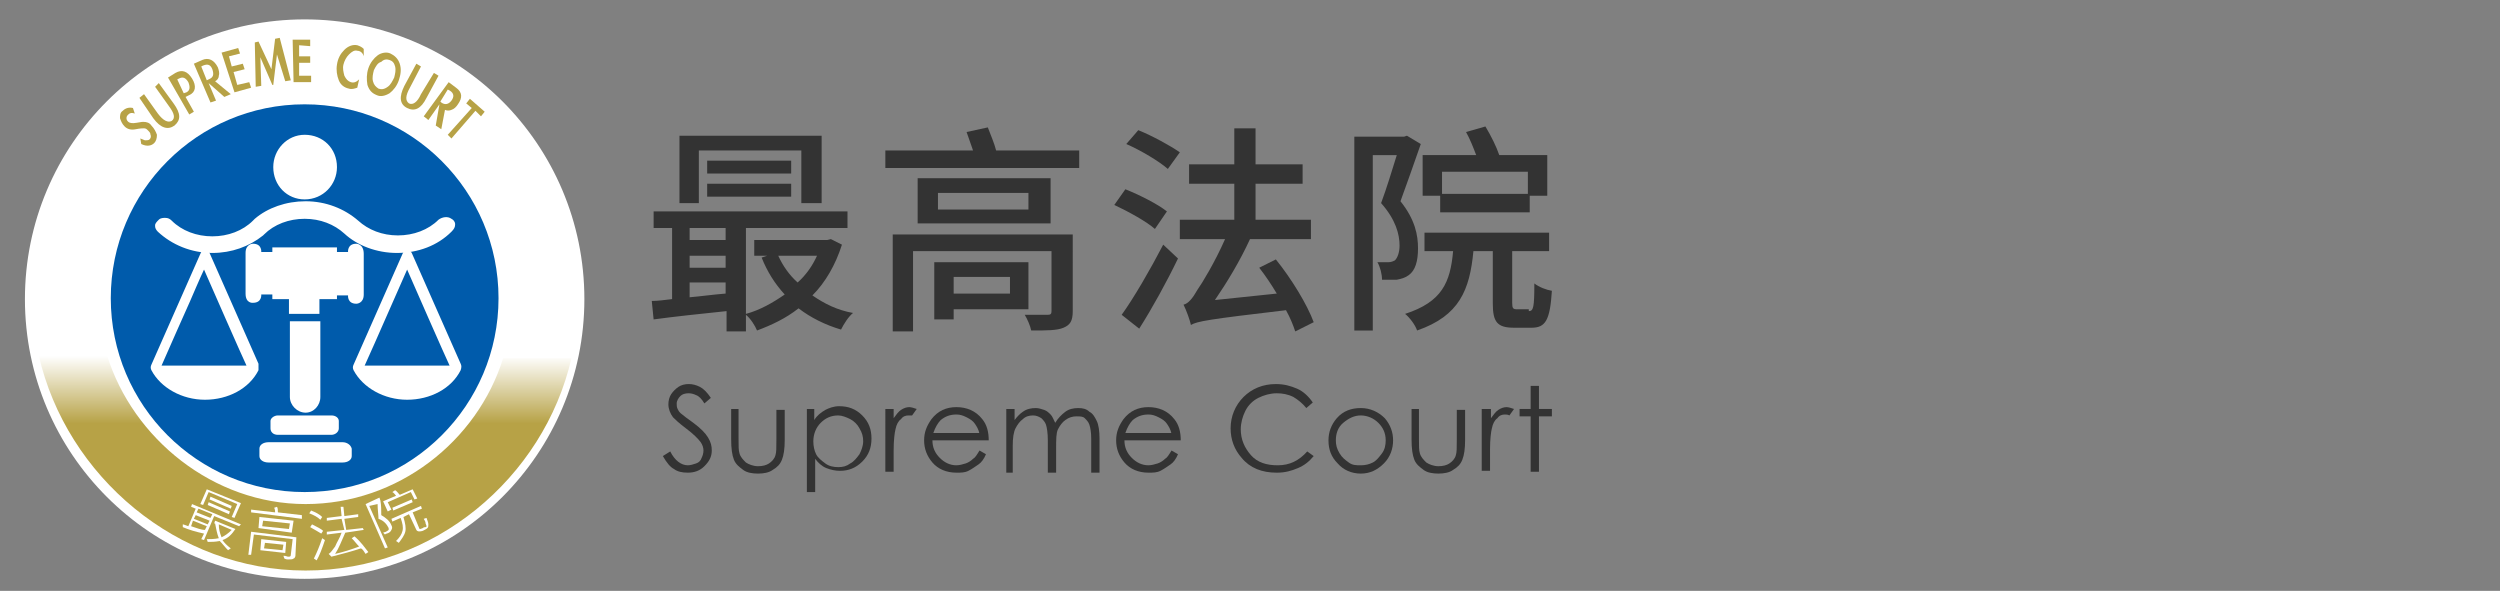 <?xml version="1.0" encoding="utf-8"?>
<!-- Generator: Adobe Illustrator 24.0.2, SVG Export Plug-In . SVG Version: 6.00 Build 0)  -->
<svg version="1.1" id="圖層_1" xmlns="http://www.w3.org/2000/svg" xmlns:xlink="http://www.w3.org/1999/xlink" x="0px" y="0px"
	 viewBox="0 0 270.8 64" style="enable-background:new 0 0 270.8 64;" xml:space="preserve">
<rect x="0" y="0" width="270.8" height="64" fill="#808080" stroke="none"/>
<style type="text/css">
	.st0{fill:#333333;}
	.st1{fill:none;stroke:#FFFFFF;stroke-width:0.25;stroke-miterlimit:10;}
	.st2{fill:#FFFFFF;}
	.st3{fill:url(#SVGID_1_);}
	.st4{fill:#005BAB;}
	.st5{fill:#B7A246;}
</style>
<g>
	<path class="st0" d="M91.2,26.5c-0.7,2.2-1.8,4.1-3.2,5.5c1.3,0.9,2.7,1.6,4.4,1.9c-0.5,0.4-1,1.2-1.3,1.8
		c-1.7-0.5-3.3-1.3-4.6-2.3c-1.4,1.1-2.9,1.8-4.5,2.4c-0.2-0.5-0.7-1.3-1.2-1.7v1.8h-2.1v-2.2c-2.9,0.3-5.7,0.6-7.9,0.9l-0.2-2
		c0.6,0,1.4-0.1,2.2-0.2v-7.7h-2v-1.8h21v1.8h-11V34c1.5-0.4,2.9-1.2,4.2-2.1c-1.1-1.2-1.9-2.5-2.5-4l0.6-0.2h-1.4V26h7.9l0.4-0.1
		L91.2,26.5z M75.7,22h-2.1v-7.3H89V22h-2.2v-5.7H75.7V22z M74.7,24.7v1.3h3.9v-1.3H74.7z M74.7,29h3.9v-1.3h-3.9V29z M74.7,32.2
		c1.2-0.1,2.6-0.3,3.9-0.4v-1.2h-3.9V32.2z M85.7,17.4v1.4h-9.1v-1.4H85.7z M76.6,19.9h9.1v1.4h-9.1V19.9z M84.3,27.7
		c0.5,1.1,1.2,2.1,2.1,2.9c0.9-0.8,1.6-1.8,2.1-2.9H84.3z"/>
	<path class="st0" d="M116.9,16.3v1.9H95.9v-1.9h9.5c-0.2-0.6-0.5-1.4-0.7-2l2.3-0.5c0.3,0.8,0.7,1.7,0.9,2.5H116.9z M116.2,33.7
		c0,1.1-0.3,1.5-1,1.8c-0.7,0.3-1.8,0.3-3.5,0.3c-0.1-0.5-0.4-1.2-0.7-1.7c1,0,2.2,0,2.5,0c0.3,0,0.4-0.1,0.4-0.4v-6.5H98.9v8.7
		h-2.2V25.4h19.5V33.7z M113.8,19.3v4.9H99.4v-4.9H113.8z M103.3,33.5v1.1h-2.1v-6.2h10.2v5.1H103.3z M111.4,20.9h-9.8v1.8h9.8V20.9
		z M103.3,30v1.8h6.1V30H103.3z"/>
	<path class="st0" d="M125.1,24.8c-0.9-0.8-2.9-1.9-4.4-2.6l1.2-1.7c1.5,0.6,3.5,1.6,4.5,2.4L125.1,24.8z M121.5,34.1
		c1.3-1.8,3.1-4.9,4.5-7.6l1.6,1.5c-1.2,2.5-2.8,5.4-4.2,7.6L121.5,34.1z M123.3,14.1c1.5,0.6,3.5,1.7,4.5,2.4l-1.3,1.8
		c-0.9-0.8-2.9-2-4.5-2.7L123.3,14.1z M140.3,35.9c-0.2-0.6-0.5-1.4-1-2.3c-8.5,1-9.6,1.2-10.3,1.6c-0.1-0.5-0.5-1.6-0.8-2.2
		c0.5-0.1,1-0.7,1.5-1.6c0.5-0.7,1.9-3,3-5.5h-4.9v-2.1h5.9v-3.9h-4.9v-2.1h4.9v-3.9h2.3v3.9h5.1v2.1H136v3.9h6v2.1h-6.6
		c-1.1,2.4-2.5,4.7-3.8,6.6l6.7-0.7c-0.6-1-1.2-1.9-1.9-2.8l1.8-0.9c1.7,2.1,3.4,4.9,4.1,6.8L140.3,35.9z"/>
	<path class="st0" d="M153.9,15.6c-0.7,2-1.5,4.3-2.2,6.2c1.6,2,1.9,3.7,1.9,5.1c0,1.4-0.3,2.4-1,2.9c-0.4,0.3-0.8,0.4-1.3,0.5
		c-0.4,0-1,0-1.6,0c0-0.6-0.2-1.4-0.5-1.9c0.5,0,0.9,0,1.2,0c0.3,0,0.5-0.1,0.7-0.2c0.3-0.3,0.5-0.9,0.5-1.6c0-1.2-0.4-2.8-2-4.6
		c0.6-1.6,1.2-3.6,1.7-5.2h-2.6v19h-2v-21h5.4l0.3-0.1L153.9,15.6z M165.6,33.7c0.5,0,0.6-0.4,0.6-3c0.5,0.4,1.3,0.7,1.9,0.8
		c-0.2,3.2-0.7,4-2.2,4h-1.9c-1.8,0-2.3-0.6-2.3-2.6v-5.7h-2.1c-0.4,4.2-1.5,7-6.1,8.6c-0.2-0.6-0.8-1.4-1.3-1.8
		c4-1.3,4.9-3.4,5.2-6.8h-3.1v-2h13.5v2h-4v5.6c0,0.6,0.1,0.7,0.5,0.7H165.6z M156,21.2h-1.9v-4.4h5.8c-0.3-0.8-0.7-1.8-1.1-2.5
		l2.1-0.6c0.6,1,1.2,2.2,1.5,3.1h5.2v4.4h-1.9V23H156V21.2z M156.2,18.7V21h9.3v-2.4H156.2z"/>
</g>
<g>
	<path class="st0" d="M71.8,49.4l0.8-0.5c0.5,1,1.2,1.5,1.9,1.5c0.3,0,0.6-0.1,0.9-0.2c0.3-0.1,0.5-0.3,0.6-0.6
		c0.1-0.2,0.2-0.5,0.2-0.8c0-0.3-0.1-0.6-0.3-0.9c-0.3-0.4-0.8-0.9-1.6-1.5c-0.8-0.6-1.2-1-1.4-1.2c-0.3-0.4-0.5-0.9-0.5-1.4
		c0-0.4,0.1-0.8,0.3-1.1s0.5-0.6,0.8-0.8c0.3-0.2,0.7-0.3,1.1-0.3c0.4,0,0.8,0.1,1.2,0.3c0.4,0.2,0.8,0.6,1.2,1.2l-0.7,0.6
		c-0.3-0.5-0.6-0.8-0.9-0.9c-0.2-0.1-0.5-0.2-0.8-0.2c-0.4,0-0.7,0.1-0.9,0.3c-0.2,0.2-0.4,0.5-0.4,0.8c0,0.2,0,0.4,0.1,0.6
		c0.1,0.2,0.2,0.4,0.5,0.6c0.1,0.1,0.5,0.4,1.2,0.9c0.8,0.6,1.3,1.1,1.6,1.6c0.3,0.5,0.4,0.9,0.4,1.4c0,0.7-0.3,1.2-0.8,1.7
		c-0.5,0.5-1.1,0.7-1.8,0.7c-0.6,0-1.1-0.1-1.5-0.4C72.6,50.6,72.2,50.1,71.8,49.4z"/>
	<path class="st0" d="M79.1,44.3H80v3.2c0,0.8,0,1.3,0.1,1.6c0.1,0.4,0.4,0.7,0.7,1c0.3,0.2,0.8,0.4,1.3,0.4s0.9-0.1,1.2-0.3
		c0.3-0.2,0.6-0.5,0.7-0.9c0.1-0.3,0.1-0.8,0.1-1.7v-3.2H85v3.3c0,0.9-0.1,1.6-0.3,2.1s-0.5,0.8-1,1.1c-0.4,0.3-1,0.4-1.6,0.4
		s-1.2-0.1-1.6-0.4s-0.8-0.6-1-1.1c-0.2-0.5-0.3-1.2-0.3-2.2V44.3z"/>
	<path class="st0" d="M87.3,44.3h0.9v1.2c0.3-0.5,0.7-0.8,1.2-1.1c0.4-0.2,0.9-0.4,1.5-0.4c1,0,1.8,0.3,2.5,1s1,1.5,1,2.5
		c0,1-0.3,1.8-1,2.5c-0.7,0.7-1.5,1-2.4,1c-0.5,0-1-0.1-1.5-0.3c-0.5-0.2-0.9-0.6-1.2-1v3.6h-0.9V44.3z M90.8,45
		c-0.8,0-1.4,0.3-1.9,0.8c-0.5,0.5-0.8,1.2-0.8,2c0,0.5,0.1,1,0.3,1.4c0.2,0.4,0.6,0.7,1,1s0.9,0.4,1.4,0.4c0.5,0,0.9-0.1,1.3-0.4
		c0.4-0.2,0.7-0.6,1-1c0.2-0.4,0.4-0.9,0.4-1.4c0-0.5-0.1-0.9-0.4-1.4c-0.2-0.4-0.6-0.8-1-1S91.2,45,90.8,45z"/>
	<path class="st0" d="M95.9,44.3h0.9v1c0.3-0.4,0.5-0.7,0.8-0.9c0.3-0.2,0.6-0.3,0.9-0.3c0.2,0,0.5,0.1,0.8,0.2l-0.5,0.7
		C98.7,45,98.5,45,98.4,45c-0.3,0-0.6,0.1-0.8,0.4c-0.3,0.2-0.5,0.6-0.6,1.1c-0.1,0.4-0.2,1.2-0.2,2.3v2.3h-0.9V44.3z"/>
	<path class="st0" d="M106.1,48.8l0.7,0.4c-0.2,0.5-0.5,0.9-0.8,1.1s-0.7,0.5-1.1,0.7c-0.4,0.2-0.8,0.2-1.3,0.2
		c-1.1,0-2-0.4-2.6-1.1c-0.6-0.7-0.9-1.5-0.9-2.4c0-0.9,0.3-1.6,0.8-2.3c0.7-0.9,1.6-1.3,2.7-1.3c1.1,0,2.1,0.4,2.8,1.3
		c0.5,0.6,0.7,1.4,0.7,2.3H101c0,0.8,0.3,1.4,0.8,1.9s1.1,0.8,1.8,0.8c0.3,0,0.7-0.1,1-0.2c0.3-0.1,0.6-0.3,0.8-0.5
		C105.6,49.6,105.8,49.3,106.1,48.8z M106.1,47c-0.1-0.5-0.3-0.8-0.5-1.1c-0.2-0.3-0.5-0.5-0.9-0.7s-0.7-0.3-1.1-0.3
		c-0.7,0-1.2,0.2-1.7,0.6c-0.3,0.3-0.6,0.8-0.8,1.4H106.1z"/>
	<path class="st0" d="M109,44.3h0.9v1.2c0.3-0.4,0.6-0.7,0.9-0.9c0.4-0.3,0.9-0.4,1.4-0.4c0.3,0,0.6,0.1,0.9,0.2
		c0.3,0.1,0.5,0.3,0.7,0.5c0.2,0.2,0.3,0.5,0.5,0.9c0.3-0.5,0.7-0.9,1.1-1.2c0.4-0.3,0.9-0.4,1.4-0.4c0.5,0,0.9,0.1,1.2,0.4
		c0.4,0.2,0.6,0.6,0.8,1c0.2,0.4,0.3,1.1,0.3,1.9v3.7h-0.9v-3.7c0-0.7-0.1-1.2-0.2-1.5c-0.1-0.3-0.3-0.5-0.5-0.7
		c-0.2-0.2-0.5-0.2-0.9-0.2c-0.4,0-0.8,0.1-1.2,0.4c-0.3,0.2-0.6,0.6-0.8,1c-0.2,0.4-0.2,1.1-0.2,2.1v2.6h-0.9v-3.5
		c0-0.8-0.1-1.4-0.2-1.7c-0.1-0.3-0.3-0.5-0.5-0.7c-0.3-0.2-0.6-0.3-0.9-0.3c-0.4,0-0.8,0.1-1.1,0.4c-0.3,0.2-0.6,0.6-0.8,1
		c-0.2,0.4-0.3,1-0.3,1.9v2.9H109V44.3z"/>
	<path class="st0" d="M126.9,48.8l0.7,0.4c-0.2,0.5-0.5,0.9-0.8,1.1s-0.7,0.5-1.1,0.7c-0.4,0.2-0.8,0.2-1.3,0.2
		c-1.1,0-2-0.4-2.6-1.1c-0.6-0.7-0.9-1.5-0.9-2.4c0-0.9,0.3-1.6,0.8-2.3c0.7-0.9,1.6-1.3,2.7-1.3c1.1,0,2.1,0.4,2.8,1.3
		c0.5,0.6,0.7,1.4,0.7,2.3h-6.1c0,0.8,0.3,1.4,0.8,1.9s1.1,0.8,1.8,0.8c0.3,0,0.7-0.1,1-0.2c0.3-0.1,0.6-0.3,0.8-0.5
		C126.4,49.6,126.6,49.3,126.9,48.8z M126.9,47c-0.1-0.5-0.3-0.8-0.5-1.1c-0.2-0.3-0.5-0.5-0.9-0.7s-0.7-0.3-1.1-0.3
		c-0.7,0-1.2,0.2-1.7,0.6c-0.3,0.3-0.6,0.8-0.8,1.4H126.9z"/>
	<path class="st0" d="M142.2,43.6l-0.7,0.6c-0.4-0.5-0.9-0.9-1.4-1.2c-0.6-0.3-1.2-0.4-1.8-0.4c-0.7,0-1.4,0.2-2,0.5
		s-1.1,0.8-1.4,1.4s-0.5,1.3-0.5,2c0,1.1,0.4,2,1.1,2.8s1.7,1.1,2.9,1.1c1.3,0,2.3-0.5,3.2-1.5l0.7,0.5c-0.5,0.6-1,1-1.7,1.3
		c-0.7,0.3-1.4,0.5-2.3,0.5c-1.6,0-2.9-0.5-3.8-1.6c-0.8-0.9-1.2-2-1.2-3.2c0-1.3,0.5-2.5,1.4-3.4c0.9-0.9,2.1-1.4,3.5-1.4
		c0.9,0,1.6,0.2,2.3,0.5S141.8,43,142.2,43.6z"/>
	<path class="st0" d="M147.4,44.2c1,0,1.9,0.4,2.6,1.1c0.6,0.7,0.9,1.5,0.9,2.4c0,0.9-0.3,1.8-1,2.5c-0.7,0.7-1.5,1.1-2.5,1.1
		c-1,0-1.9-0.4-2.5-1.1c-0.7-0.7-1-1.5-1-2.5c0-0.9,0.3-1.7,0.9-2.4C145.5,44.5,146.4,44.2,147.4,44.2z M147.4,45
		c-0.7,0-1.3,0.3-1.9,0.8s-0.8,1.2-0.8,1.9c0,0.5,0.1,0.9,0.4,1.4s0.6,0.7,1,1s0.8,0.3,1.3,0.3c0.5,0,0.9-0.1,1.3-0.3s0.7-0.6,1-1
		s0.4-0.9,0.4-1.4c0-0.8-0.3-1.4-0.8-1.9S148.1,45,147.4,45z"/>
	<path class="st0" d="M152.8,44.3h0.9v3.2c0,0.8,0,1.3,0.1,1.6c0.1,0.4,0.4,0.7,0.7,1c0.3,0.2,0.8,0.4,1.3,0.4s0.9-0.1,1.2-0.3
		c0.3-0.2,0.6-0.5,0.7-0.9c0.1-0.3,0.1-0.8,0.1-1.7v-3.2h0.9v3.3c0,0.9-0.1,1.6-0.3,2.1s-0.5,0.8-1,1.1c-0.4,0.3-1,0.4-1.6,0.4
		s-1.2-0.1-1.6-0.4s-0.8-0.6-1-1.1c-0.2-0.5-0.3-1.2-0.3-2.2V44.3z"/>
	<path class="st0" d="M160.6,44.3h0.9v1c0.3-0.4,0.5-0.7,0.8-0.9c0.3-0.2,0.6-0.3,0.9-0.3c0.2,0,0.5,0.1,0.8,0.2l-0.5,0.7
		c-0.2-0.1-0.3-0.1-0.5-0.1c-0.3,0-0.6,0.1-0.8,0.4c-0.3,0.2-0.5,0.6-0.6,1.1c-0.1,0.4-0.2,1.2-0.2,2.3v2.3h-0.9V44.3z"/>
	<path class="st0" d="M165.8,41.8h0.9v2.5h1.4v0.8h-1.4v6h-0.9v-6h-1.2v-0.8h1.2V41.8z"/>
</g>
<path class="st1" d="M135.4,41.9"/>
<g>
	<circle class="st2" cx="33" cy="32.4" r="30.3"/>
</g>
<linearGradient id="SVGID_1_" gradientUnits="userSpaceOnUse" x1="33.026" y1="61.807" x2="33.026" y2="38.551">
	<stop  offset="0.685" style="stop-color:#B7A246"/>
	<stop  offset="1" style="stop-color:#FFFFFF"/>
</linearGradient>
<path class="st3" d="M61.9,38.8c-3,13-14.9,23-28.8,23c-13.9,0-25.9-10.2-28.9-23.3h7.4c2.8,9,11.5,16.1,21.5,16.1
	c10,0,18.6-6.8,21.4-15.8H61.9z"/>
<g>
	<path class="st4" d="M54,32.3c0,11.6-9.4,21-21,21s-21-9.4-21-21c0-11.6,9.4-21,21-21S54,20.7,54,32.3z"/>
</g>
<g>
	<path class="st2" d="M34.7,34.8h-0.5h-2.8V43c0,0.9,0.8,1.7,1.7,1.7c0.9,0,1.6-0.8,1.6-1.7L34.7,34.8z"/>
	<path class="st2" d="M35.9,45h-5.8c-0.4,0-0.8,0.3-0.8,0.6v0.8c0,0.4,0.3,0.7,0.8,0.7h5.8c0.4,0,0.8-0.3,0.8-0.7v-0.8
		C36.7,45.3,36.4,45,35.9,45z"/>
	<path class="st2" d="M37.1,47.9h-8c-0.6,0-1,0.3-1,0.7v0.8c0,0.4,0.4,0.7,1,0.7h8c0.6,0,1-0.3,1-0.7v-0.8
		C38,48.2,37.6,47.9,37.1,47.9z"/>
	<path class="st2" d="M49.3,24.3c0-0.3-0.2-0.5-0.4-0.6c-0.4-0.3-1-0.2-1.4,0.1c-1.1,1.1-2.7,1.7-4.4,1.7c-1.7,0-3.2-0.6-4.3-1.6
		c-1.5-1.3-3.5-2.1-5.7-2.1c-2.1,0-4.1,0.7-5.5,1.9l0,0l-0.2,0.2l0,0c-1.1,1.1-2.7,1.7-4.4,1.7c-1.7,0-3.3-0.6-4.4-1.7
		c-0.2-0.2-0.4-0.3-0.7-0.3c-0.2,0-0.5,0-0.7,0.2c-0.2,0.2-0.4,0.4-0.4,0.6l0,0v0.1c0,0.2,0.1,0.4,0.3,0.6c1.5,1.4,3.6,2.3,5.9,2.3
		c2.1,0,4-0.7,5.5-1.9l0,0c0,0,0,0,0,0c0,0,0.1-0.1,0.1-0.1c1.1-1.1,2.7-1.7,4.4-1.7c1.7,0,3.2,0.6,4.3,1.6c1.4,1.3,3.5,2.1,5.7,2.1
		c2.3,0,4.4-0.8,5.9-2.3C49.2,24.8,49.3,24.6,49.3,24.3C49.3,24.4,49.3,24.3,49.3,24.3z M49.3,24.3C49.3,24.3,49.3,24.3,49.3,24.3
		C49.3,24.3,49.3,24.3,49.3,24.3L49.3,24.3z"/>
	<path class="st2" d="M36.5,18.1c0,1.9-1.5,3.5-3.5,3.5c-1.9,0-3.4-1.5-3.4-3.5c0-1.9,1.5-3.5,3.4-3.5C35,14.6,36.5,16.1,36.5,18.1z
		"/>
	<path class="st2" d="M28,39.4l-5.3-12c-0.1-0.2-0.3-0.3-0.5-0.3c-0.2,0-0.4,0.1-0.5,0.4v0l-5.3,12c-0.1,0.2-0.1,0.4,0,0.6
		c1,1.9,3.3,3.2,5.8,3.2c2.5,0,4.8-1.2,5.8-3.2C28,39.8,28,39.6,28,39.4z M22.1,29.2c0.3,0.7,4.3,9.8,4.6,10.4h-9.2
		c0.2-0.5,3.1-7,3.1-7S21.8,29.8,22.1,29.2z"/>
	<path class="st2" d="M49.9,39.4l-5.3-12c-0.1-0.2-0.3-0.3-0.5-0.3c-0.2,0-0.4,0.1-0.5,0.4v0l-5.3,12c-0.1,0.2-0.1,0.4,0,0.6
		c1,1.9,3.3,3.2,5.8,3.2c2.5,0,4.8-1.2,5.8-3.2C50,39.8,50,39.6,49.9,39.4z M44.1,29.2c0.3,0.7,4.3,9.8,4.6,10.4h-9.2
		c0.2-0.4,2-4.5,2-4.5S43.8,29.9,44.1,29.2z"/>
	<path class="st2" d="M38.6,26.4c-1,0-0.9,0.9-0.9,0.9h-1.2v-0.5h-7v0.5h-1.2c0,0,0.1-0.9-0.9-0.9c0,0-0.8,0-0.8,1v4.4
		c0,1.1,0.8,1,0.8,1c1,0,0.9-0.9,0.9-0.9h1.2v0.5h1.8l0,1.6l3.3,0v-1.6h1.9V32h1.2c0,0-0.1,0.9,0.9,0.9c0,0,0.8,0,0.8-1v-4.4
		C39.4,26.4,38.6,26.4,38.6,26.4z"/>
</g>
<g>
	<path class="st2" d="M25.9,57l-2.7-1.1l-1.1,2.6l-0.3-0.1l0.3-0.6c-0.9-0.2-1.6-0.4-2.3-0.7l0-0.3c0.1,0,0.3,0.1,0.6,0.2l0.8-1.9
		l-0.5-0.2l0.1-0.3l5.3,2.2L25.9,57z M22.2,57.4l0.2-0.4l-1.5-0.6L20.7,57C21.3,57.2,21.8,57.4,22.2,57.4z M22.5,56.8l0.2-0.4
		l-1.5-0.6L21,56.2L22.5,56.8z M22.8,56.1l0.2-0.4l-1.5-0.6l-0.2,0.4L22.8,56.1z M25.4,56.1L25.1,56l0.6-1.4l-3.1-1.3L22,54.7
		l-0.3-0.1l0.7-1.6l3.7,1.5L25.4,56.1z M25,59.4l-0.3,0.2c-0.3-0.3-0.6-0.7-0.9-1c-0.5,0.1-0.9,0.1-1.3,0.1l-0.1-0.3
		c0.4,0,0.8,0,1.3-0.1c-0.2-0.5-0.3-1.1-0.4-1.6l-0.1,0l0.1-0.3l2.2,0.9c-0.4,0.6-0.8,1-1.4,1.2C24.3,58.8,24.6,59.1,25,59.4z
		 M24.8,55.7l-2.3-1l0.1-0.3l2.3,1L24.8,55.7z M25,55.1l-2.3-1l0.1-0.3l2.3,1L25,55.1z M25.1,57.4l-1.4-0.6c0,0.5,0.1,0.9,0.3,1.4
		C24.4,58,24.7,57.8,25.1,57.4z"/>
	<path class="st2" d="M32,60.2c0,0.1-0.1,0.3-0.2,0.3c-0.1,0.1-0.3,0.1-0.6,0.1c-0.1,0-0.2,0-0.4-0.1l-0.1-0.3
		c0.3,0,0.4,0.1,0.5,0.1c0.2,0,0.3,0,0.3-0.2l0.2-1.7l-4.2-0.5l-0.3,2.2l-0.3,0l0.3-2.5l4.9,0.6L32,60.2z M32.7,56.2l-5.5-0.7l0-0.3
		l2.6,0.3c0-0.1,0-0.3-0.1-0.5l0.3-0.1c0.1,0.1,0.1,0.4,0.1,0.6l2.6,0.3L32.7,56.2z M31.6,57.7L28,57.2l0.1-1.2l3.7,0.4L31.6,57.7z
		 M30.9,59.9l-2.7-0.3l0.1-1.2l2.7,0.3L30.9,59.9z M31.3,57.3l0.1-0.6l-2.9-0.3L28.4,57L31.3,57.3z M30.6,59.6l0.1-0.6l-2-0.2
		l-0.1,0.6L30.6,59.6z"/>
	<path class="st2" d="M34.9,56l-0.2,0.3c-0.3-0.3-0.7-0.5-1.2-0.7l0.2-0.3C34.2,55.5,34.6,55.7,34.9,56z M35,57.5l-0.2,0.3
		c-0.3-0.2-0.7-0.4-1.2-0.7l0.2-0.3C34.4,57.1,34.8,57.3,35,57.5z M35.2,58.5c-0.3,0.9-0.6,1.7-0.9,2.2l-0.3-0.2
		c0.3-0.6,0.6-1.3,0.9-2.2L35.2,58.5z M39.4,57.4l-2,0.3c-0.4,0.9-0.7,1.7-1.1,2.3c0.9-0.2,1.8-0.5,2.6-0.8
		c-0.3-0.3-0.5-0.6-0.8-0.9l0.3-0.2c0.7,0.6,1.1,1.2,1.5,1.7l-0.3,0.2c-0.2-0.3-0.3-0.5-0.5-0.6c-0.9,0.3-2,0.6-3.2,0.9L35.6,60
		c0.2-0.1,0.4-0.4,0.7-0.8c0.2-0.5,0.5-0.9,0.7-1.5l-1.6,0.2l0-0.3l1.9-0.2L37,56.2l-1.6,0.2l0-0.3l1.6-0.2l-0.1-1l0.3,0l0.1,1
		l1.5-0.2l0,0.3l-1.5,0.2l0.2,1.2l1.8-0.2L39.4,57.4z"/>
	<path class="st2" d="M41.3,55.8c0.5,0.3,0.9,0.6,1.1,1.1c0.1,0.2,0.1,0.3,0,0.5s-0.2,0.3-0.5,0.4c-0.1,0-0.2,0.1-0.2,0.1l-0.2-0.2
		l0.3-0.1c0.2-0.1,0.3-0.2,0.3-0.2c0-0.1,0-0.2,0-0.2c-0.2-0.4-0.5-0.8-1.1-1c0-0.4-0.1-1-0.1-1.6L40,54.8l2,4.5l-0.3,0.1l-2.1-4.8
		l1.5-0.7l0.1,0.3C41.3,54.7,41.3,55.3,41.3,55.8z M45.2,54l-0.3,0.1l-0.4-0.8L42,54.4l0.4,0.8L42,55.4l-0.5-1.1l1.4-0.6
		c-0.1-0.1-0.2-0.3-0.4-0.4l0.3-0.2c0.2,0.1,0.3,0.3,0.5,0.5l1.4-0.6L45.2,54z M46.2,56.1c0.1,0.3,0.2,0.5,0.2,0.7
		c0,0.2,0,0.3-0.1,0.4c-0.1,0.1-0.3,0.2-0.5,0.3c-0.3,0.1-0.6,0.1-0.7-0.1l-0.8-1.7L43.7,56c0.2,0.7,0.3,1.2,0.2,1.6
		c-0.1,0.4-0.4,0.8-0.7,1.2l-0.3-0.2c0.4-0.4,0.6-0.7,0.7-1.1c0.1-0.4,0-0.8-0.2-1.4l-0.9,0.4l-0.1-0.3l3.2-1.4l0.1,0.3l-1,0.4
		l0.7,1.7c0,0,0,0.1,0.1,0.1c0,0,0.1,0,0.3-0.1c0.1-0.1,0.2-0.1,0.3-0.1s0.1-0.1,0.1-0.1s0-0.1-0.1-0.3c0-0.2-0.1-0.3-0.2-0.5
		L46.2,56.1z M44.7,54.4l-2.1,0.9L42.5,55l2.1-0.9L44.7,54.4z"/>
</g>
<g>
	<path class="st5" d="M14.6,12.3c-0.3-0.1-0.5-0.1-0.7,0.1c-0.1,0.1-0.2,0.2-0.2,0.4c0,0.2,0.1,0.3,0.2,0.4c0.1,0.1,0.4,0.2,0.9,0.1
		s0.7-0.1,0.7-0.1c0.4,0,0.7,0.1,0.9,0.4c0.3,0.3,0.5,0.7,0.6,1c0,0.4-0.1,0.7-0.3,0.9c-0.3,0.3-0.8,0.4-1.4,0.1l-0.1-0.6
		c0.2,0.1,0.3,0.1,0.5,0.2c0.2,0,0.4,0,0.5-0.1c0.1-0.1,0.2-0.3,0.1-0.5c0-0.2-0.1-0.3-0.3-0.5c-0.1-0.1-0.2-0.2-0.4-0.2
		c-0.1,0-0.4,0-0.9,0.1c-0.5,0.1-0.9,0-1.2-0.3c-0.3-0.3-0.4-0.6-0.5-0.9c0-0.3,0-0.6,0.3-0.8c0.3-0.3,0.7-0.4,1.1-0.3L14.6,12.3z"
		/>
	<path class="st5" d="M15.1,10.6l0.5-0.4l1.5,2.1c0.6,0.8,1.1,1,1.5,0.8c0.4-0.3,0.3-0.8-0.3-1.6l-1.5-2.1L17.2,9l1.6,2.2
		c0.8,1.1,0.8,1.8,0.1,2.4c-0.7,0.5-1.5,0.3-2.3-0.8L15.1,10.6z"/>
	<path class="st5" d="M21,12.1l-0.5,0.3l-2.3-4l0.8-0.5c0.7-0.4,1.3-0.2,1.8,0.6c0.5,0.8,0.4,1.5-0.3,1.8l-0.4,0.2L21,12.1z
		 M19.9,10.1l0.3-0.1c0.4-0.2,0.4-0.6,0.2-1.1c-0.3-0.5-0.6-0.6-1-0.4l-0.2,0.1L19.9,10.1z"/>
	<path class="st5" d="M25,10.2l-0.7,0.3L22.6,9l0.8,1.9l-0.6,0.2L21,6.9l0.9-0.4c0.7-0.3,1.3,0,1.7,0.8c0.1,0.3,0.2,0.6,0.1,0.9
		c0,0.3-0.2,0.5-0.4,0.6L25,10.2z M22.4,8.7l0.2-0.1c0.5-0.2,0.6-0.5,0.4-1.1c-0.2-0.5-0.5-0.6-1-0.4l-0.2,0.1L22.4,8.7z"/>
	<path class="st5" d="M24.8,6.1l0.3,1.1l1.2-0.3l0.2,0.6l-1.2,0.3l0.4,1.4L27,8.9l0.2,0.6l-1.8,0.5L24,5.7l1.8-0.5L26,5.8L24.8,6.1z
		"/>
	<path class="st5" d="M30,5.9l-0.4,3.3l-0.1,0l-1.3-3l0.1,3.1l-0.6,0.1l-0.1-4.8l0.4-0.1l1.4,3l0.4-3.3l0.5-0.1l1.2,4.6l-0.6,0.1
		L30,5.9z"/>
	<path class="st5" d="M32.4,4.9l0,1.2l1.2,0l0,0.7l-1.2,0l0,1.4l1.3,0l0,0.7l-1.9,0l-0.1-4.6l1.9,0l0,0.7L32.4,4.9z"/>
	<path class="st5" d="M39.4,6.1c-0.1-0.4-0.4-0.6-0.7-0.6c-0.3-0.1-0.6,0.1-0.9,0.4s-0.5,0.7-0.6,1.1c-0.1,0.4,0,0.8,0.1,1.2
		c0.2,0.4,0.4,0.6,0.7,0.7c0.3,0.1,0.6,0,0.9-0.3l-0.2,0.9c-0.3,0.1-0.6,0.2-0.9,0.1c-0.5-0.1-0.9-0.4-1.1-0.9
		c-0.2-0.5-0.3-1.1-0.2-1.7c0.1-0.7,0.4-1.2,0.8-1.6c0.4-0.4,0.9-0.6,1.4-0.5c0.3,0.1,0.5,0.2,0.7,0.4L39.4,6.1z"/>
	<path class="st5" d="M39.9,7.4c0.2-0.6,0.6-1.1,1-1.4s1-0.4,1.4-0.2s0.8,0.5,1,1.1c0.2,0.6,0.1,1.2-0.1,1.8c-0.2,0.6-0.6,1.1-1,1.4
		c-0.5,0.3-1,0.4-1.4,0.2c-0.5-0.2-0.8-0.5-1-1.1C39.7,8.6,39.7,8,39.9,7.4z M40.5,7.6c-0.1,0.4-0.2,0.8-0.1,1.2s0.3,0.6,0.6,0.8
		c0.3,0.1,0.6,0.1,1-0.2c0.3-0.2,0.5-0.6,0.7-1c0.1-0.4,0.2-0.8,0.1-1.2s-0.3-0.6-0.6-0.7s-0.6-0.1-0.9,0.2
		C40.9,6.8,40.7,7.2,40.5,7.6z"/>
	<path class="st5" d="M45.1,6.9l0.5,0.3l-1.2,2.3c-0.5,0.9-0.5,1.4-0.1,1.7c0.4,0.2,0.9-0.1,1.3-1L47,7.9l0.5,0.3l-1.3,2.4
		c-0.6,1.2-1.3,1.5-2.1,1.1s-0.9-1.2-0.3-2.4L45.1,6.9z"/>
	<path class="st5" d="M47.8,14l-0.6-0.4l0.4-2.3l-1.2,1.7l-0.5-0.4l2.7-3.7l0.8,0.6c0.7,0.5,0.7,1.1,0.2,1.8
		c-0.2,0.3-0.4,0.5-0.7,0.6c-0.2,0.1-0.5,0.1-0.7,0L47.8,14z M47.7,11l0.1,0.1c0.4,0.3,0.8,0.2,1.1-0.2c0.3-0.4,0.3-0.8-0.2-1.1
		l-0.2-0.1L47.7,11z"/>
	<path class="st5" d="M48.9,15l-0.4-0.4l2.6-2.9l-0.6-0.5l0.4-0.5l1.6,1.4l-0.4,0.5L51.5,12L48.9,15z"/>
</g>
<path class="st1" d="M3.4,43.1"/>
</svg>
